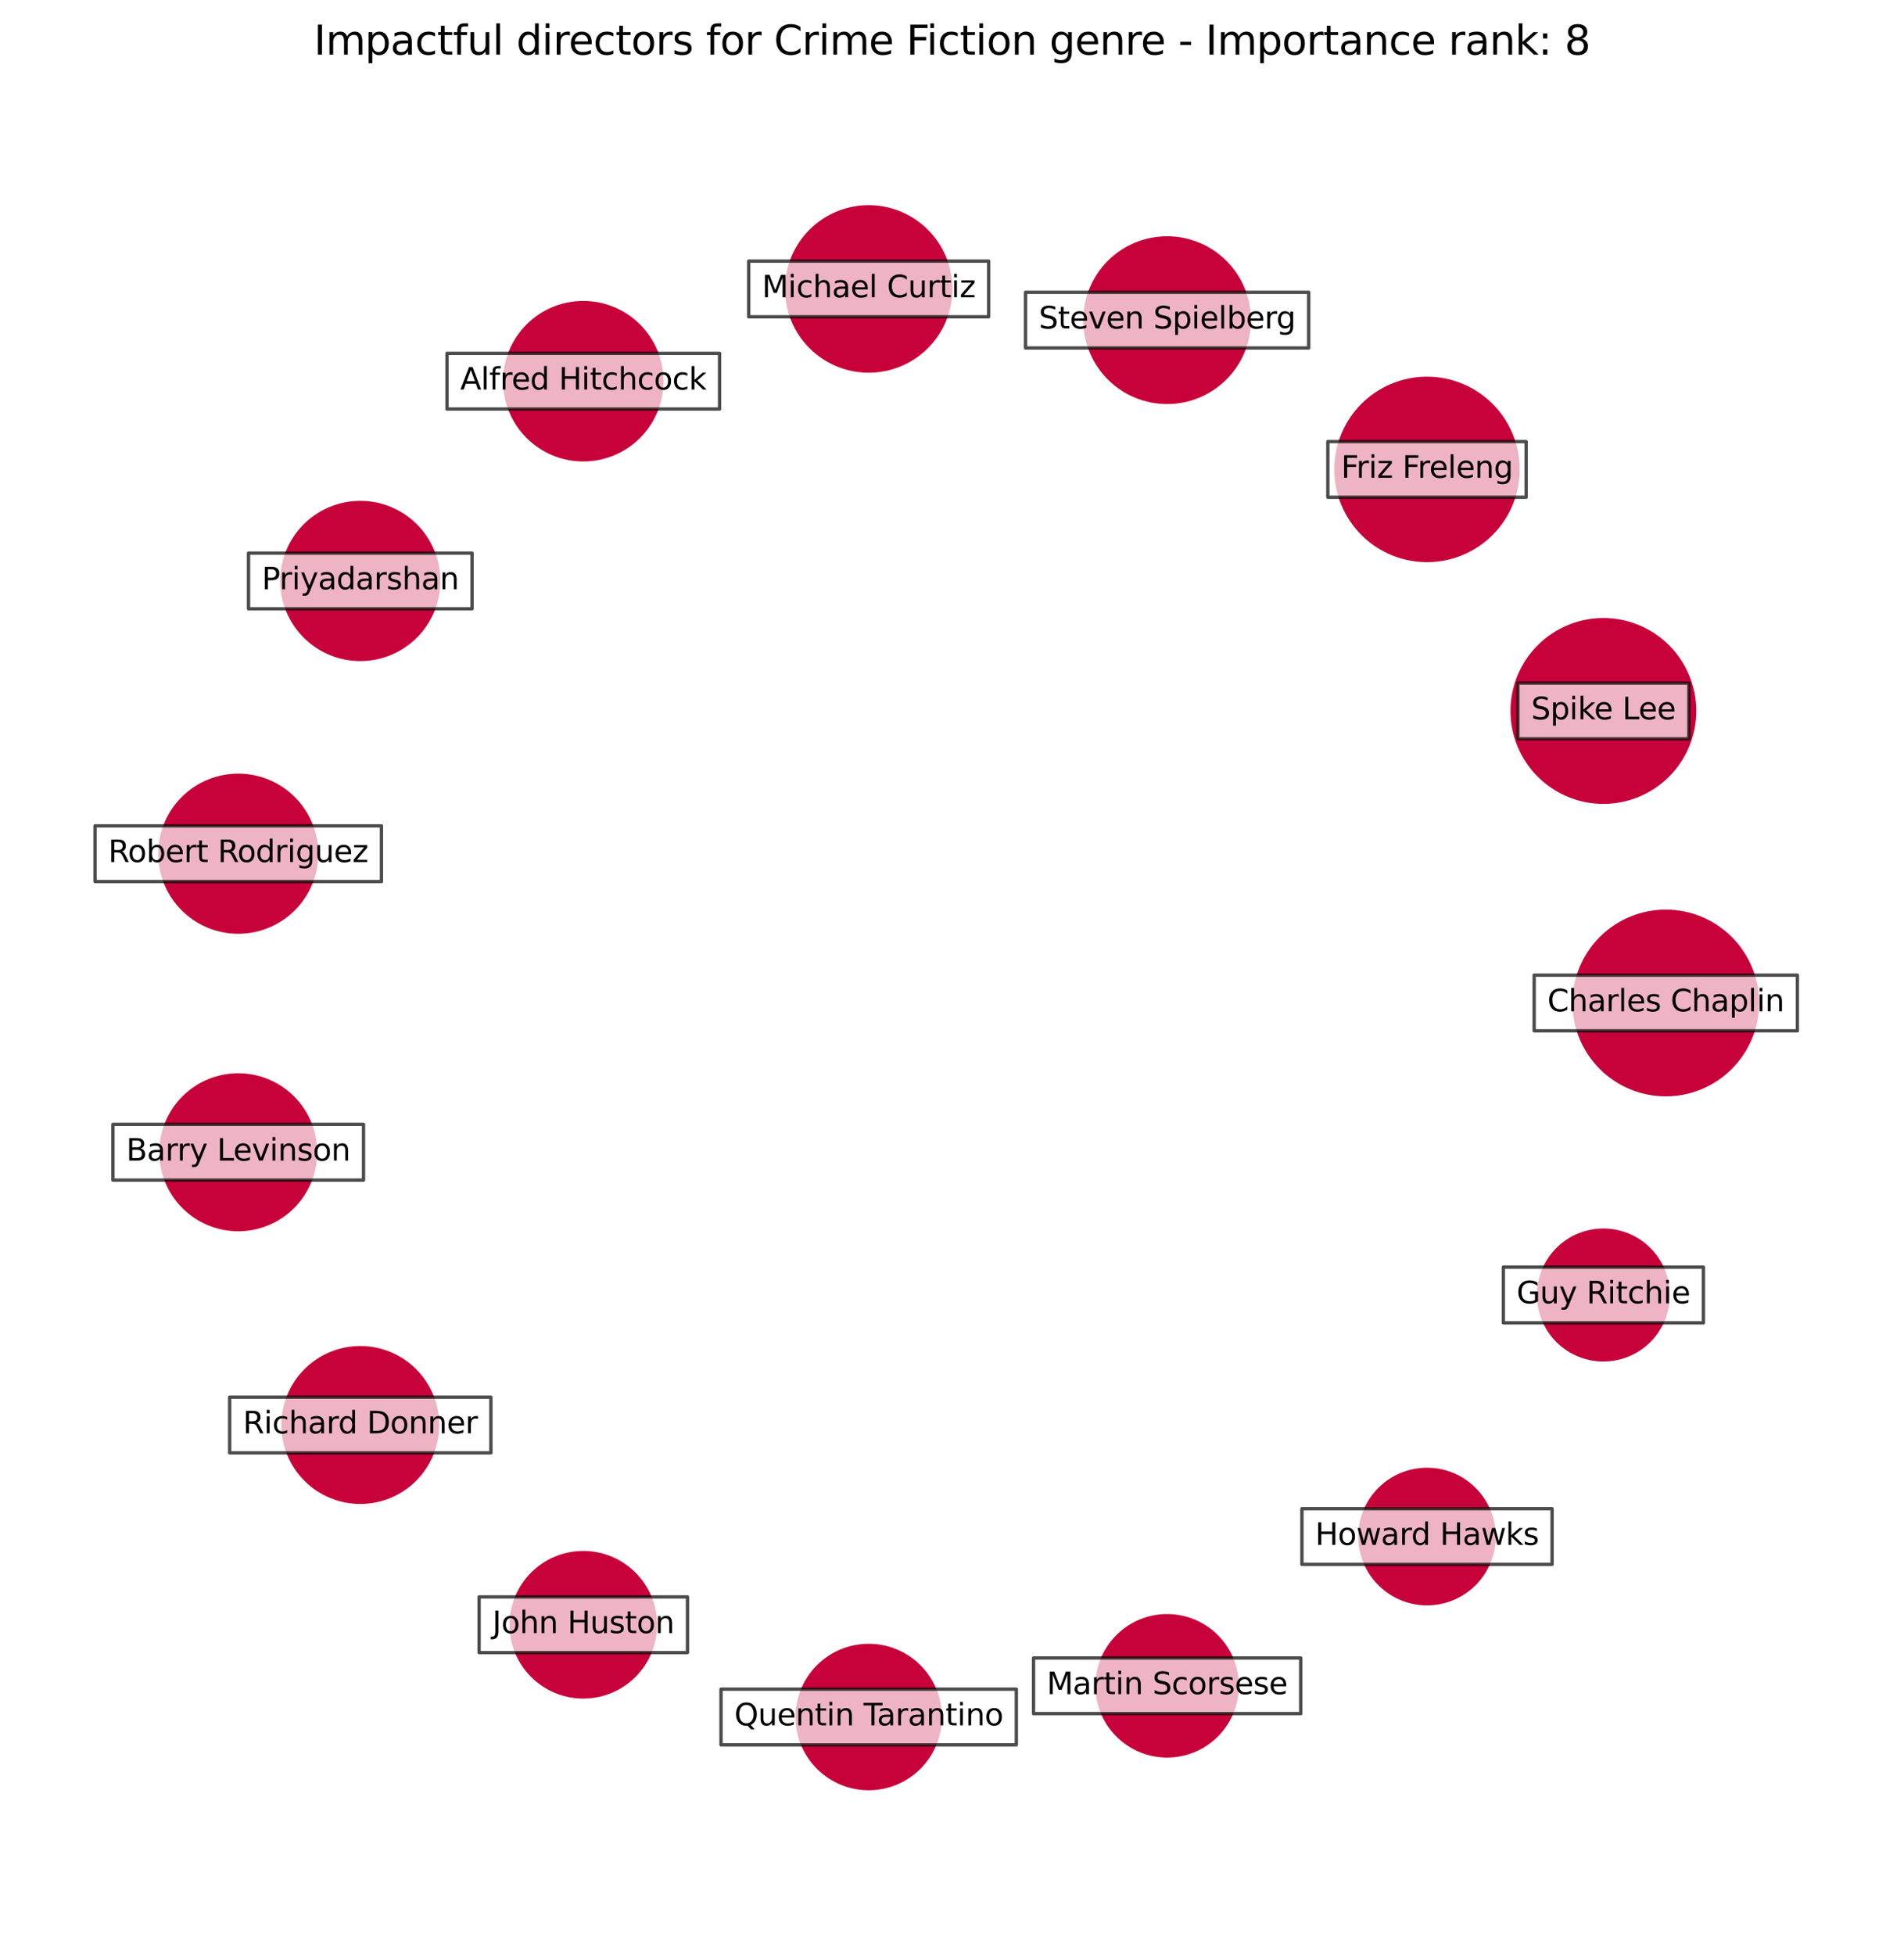 <?xml version="1.0" encoding="utf-8" standalone="no"?>
<!DOCTYPE svg PUBLIC "-//W3C//DTD SVG 1.1//EN"
  "http://www.w3.org/Graphics/SVG/1.1/DTD/svg11.dtd">
<svg xmlns:xlink="http://www.w3.org/1999/xlink" width="568.8pt" height="583.918pt" viewBox="0 0 568.8 583.918" xmlns="http://www.w3.org/2000/svg" version="1.1">
 <defs>
  <style type="text/css">*{stroke-linejoin: round; stroke-linecap: butt}</style>
 </defs>
 <g id="figure_1">
  <g id="patch_1">
   <path d="M 0 583.918 
L 568.8 583.918 
L 568.8 0 
L 0 0 
z
" style="fill: #ffffff"/>
  </g>
  <g id="axes_1">
   <g id="PathCollection_1">
    <path d="M 497.631 326.904 
C 504.894 326.904 511.86 324.019 516.996 318.883 
C 522.131 313.747 525.017 306.781 525.017 299.518 
C 525.017 292.255 522.131 285.289 516.996 280.153 
C 511.86 275.018 504.894 272.132 497.631 272.132 
C 490.368 272.132 483.401 275.018 478.266 280.153 
C 473.13 285.289 470.245 292.255 470.245 299.518 
C 470.245 306.781 473.13 313.747 478.266 318.883 
C 483.401 324.019 490.368 326.904 497.631 326.904 
z
" clip-path="url(#p4909c81d8e)" style="fill: #c70039; fill-opacity: 0.99; stroke: #c70039; stroke-opacity: 0.99"/>
    <path d="M 478.992 239.566 
C 486.22 239.566 493.153 236.694 498.264 231.584 
C 503.375 226.473 506.247 219.54 506.247 212.312 
C 506.247 205.084 503.375 198.151 498.264 193.04 
C 493.153 187.929 486.22 185.057 478.992 185.057 
C 471.764 185.057 464.831 187.929 459.72 193.04 
C 454.609 198.151 451.738 205.084 451.738 212.312 
C 451.738 219.54 454.609 226.473 459.72 231.584 
C 464.831 236.694 471.764 239.566 478.992 239.566 
z
" clip-path="url(#p4909c81d8e)" style="fill: #c70039; fill-opacity: 0.99; stroke: #c70039; stroke-opacity: 0.99"/>
    <path d="M 426.3 167.386 
C 433.514 167.386 440.434 164.52 445.535 159.419 
C 450.636 154.318 453.502 147.398 453.502 140.184 
C 453.502 132.97 450.636 126.05 445.535 120.949 
C 440.434 115.848 433.514 112.982 426.3 112.982 
C 419.086 112.982 412.166 115.848 407.065 120.949 
C 401.964 126.05 399.098 132.97 399.098 140.184 
C 399.098 147.398 401.964 154.318 407.065 159.419 
C 412.166 164.52 419.086 167.386 426.3 167.386 
z
" clip-path="url(#p4909c81d8e)" style="fill: #c70039; fill-opacity: 0.99; stroke: #c70039; stroke-opacity: 0.99"/>
    <path d="M 348.664 120.165 
C 355.177 120.165 361.424 117.577 366.029 112.972 
C 370.635 108.366 373.222 102.119 373.222 95.607 
C 373.222 89.094 370.635 82.847 366.029 78.241 
C 361.424 73.636 355.177 71.049 348.664 71.049 
C 342.151 71.049 335.904 73.636 331.299 78.241 
C 326.694 82.847 324.106 89.094 324.106 95.607 
C 324.106 102.119 326.694 108.366 331.299 112.972 
C 335.904 117.577 342.151 120.165 348.664 120.165 
z
" clip-path="url(#p4909c81d8e)" style="fill: #c70039; fill-opacity: 0.99; stroke: #c70039; stroke-opacity: 0.99"/>
    <path d="M 259.51 110.806 
C 266.012 110.806 272.249 108.222 276.847 103.624 
C 281.444 99.027 284.028 92.79 284.028 86.287 
C 284.028 79.785 281.444 73.548 276.847 68.95 
C 272.249 64.352 266.012 61.769 259.51 61.769 
C 253.007 61.769 246.77 64.352 242.172 68.95 
C 237.575 73.548 234.991 79.785 234.991 86.287 
C 234.991 92.79 237.575 99.027 242.172 103.624 
C 246.77 108.222 253.007 110.806 259.51 110.806 
z
" clip-path="url(#p4909c81d8e)" style="fill: #c70039; fill-opacity: 0.99; stroke: #c70039; stroke-opacity: 0.99"/>
    <path d="M 174.251 137.311 
C 180.477 137.311 186.448 134.838 190.85 130.436 
C 195.252 126.034 197.725 120.063 197.725 113.838 
C 197.725 107.612 195.252 101.641 190.85 97.239 
C 186.448 92.837 180.477 90.364 174.251 90.364 
C 168.026 90.364 162.055 92.837 157.653 97.239 
C 153.251 101.641 150.777 107.612 150.777 113.838 
C 150.777 120.063 153.251 126.034 157.653 130.436 
C 162.055 134.838 168.026 137.311 174.251 137.311 
z
" clip-path="url(#p4909c81d8e)" style="fill: #c70039; fill-opacity: 0.99; stroke: #c70039; stroke-opacity: 0.99"/>
    <path d="M 107.631 196.922 
C 113.845 196.922 119.804 194.453 124.197 190.06 
C 128.591 185.666 131.059 179.707 131.059 173.494 
C 131.059 167.281 128.591 161.321 124.197 156.928 
C 119.804 152.535 113.845 150.066 107.631 150.066 
C 101.418 150.066 95.459 152.535 91.066 156.928 
C 86.672 161.321 84.204 167.281 84.204 173.494 
C 84.204 179.707 86.672 185.666 91.066 190.06 
C 95.459 194.453 101.418 196.922 107.631 196.922 
z
" clip-path="url(#p4909c81d8e)" style="fill: #c70039; fill-opacity: 0.99; stroke: #c70039; stroke-opacity: 0.99"/>
    <path d="M 71.169 278.355 
C 77.379 278.355 83.335 275.888 87.726 271.497 
C 92.116 267.106 94.583 261.15 94.583 254.941 
C 94.583 248.731 92.116 242.775 87.726 238.384 
C 83.335 233.994 77.379 231.527 71.169 231.527 
C 64.96 231.527 59.004 233.994 54.613 238.384 
C 50.222 242.775 47.755 248.731 47.755 254.941 
C 47.755 261.15 50.222 267.106 54.613 271.497 
C 59.004 275.888 64.96 278.355 71.169 278.355 
z
" clip-path="url(#p4909c81d8e)" style="fill: #c70039; fill-opacity: 0.99; stroke: #c70039; stroke-opacity: 0.99"/>
    <path d="M 71.169 367.19 
C 77.294 367.19 83.168 364.756 87.499 360.425 
C 91.83 356.095 94.263 350.22 94.263 344.096 
C 94.263 337.971 91.83 332.096 87.499 327.766 
C 83.168 323.435 77.294 321.001 71.169 321.001 
C 65.045 321.001 59.17 323.435 54.839 327.766 
C 50.509 332.096 48.075 337.971 48.075 344.096 
C 48.075 350.22 50.509 356.095 54.839 360.425 
C 59.17 364.756 65.045 367.19 71.169 367.19 
z
" clip-path="url(#p4909c81d8e)" style="fill: #c70039; fill-opacity: 0.99; stroke: #c70039; stroke-opacity: 0.99"/>
    <path d="M 107.631 448.629 
C 113.754 448.629 119.627 446.197 123.956 441.867 
C 128.286 437.538 130.718 431.665 130.718 425.542 
C 130.718 419.42 128.286 413.547 123.956 409.218 
C 119.627 404.888 113.754 402.456 107.631 402.456 
C 101.509 402.456 95.636 404.888 91.307 409.218 
C 86.977 413.547 84.545 419.42 84.545 425.542 
C 84.545 431.665 86.977 437.538 91.307 441.867 
C 95.636 446.197 101.509 448.629 107.631 448.629 
z
" clip-path="url(#p4909c81d8e)" style="fill: #c70039; fill-opacity: 0.99; stroke: #c70039; stroke-opacity: 0.99"/>
    <path d="M 174.251 506.746 
C 179.966 506.746 185.447 504.476 189.488 500.435 
C 193.529 496.394 195.799 490.913 195.799 485.199 
C 195.799 479.484 193.529 474.003 189.488 469.962 
C 185.447 465.921 179.966 463.651 174.251 463.651 
C 168.537 463.651 163.056 465.921 159.015 469.962 
C 154.974 474.003 152.704 479.484 152.704 485.199 
C 152.704 490.913 154.974 496.394 159.015 500.435 
C 163.056 504.476 168.537 506.746 174.251 506.746 
z
" clip-path="url(#p4909c81d8e)" style="fill: #c70039; fill-opacity: 0.99; stroke: #c70039; stroke-opacity: 0.99"/>
    <path d="M 259.51 534.123 
C 265.178 534.123 270.615 531.871 274.623 527.863 
C 278.632 523.855 280.884 518.417 280.884 512.749 
C 280.884 507.08 278.632 501.643 274.623 497.635 
C 270.615 493.627 265.178 491.375 259.51 491.375 
C 253.841 491.375 248.404 493.627 244.396 497.635 
C 240.387 501.643 238.135 507.08 238.135 512.749 
C 238.135 518.417 240.387 523.855 244.396 527.863 
C 248.404 531.871 253.841 534.123 259.51 534.123 
z
" clip-path="url(#p4909c81d8e)" style="fill: #c70039; fill-opacity: 0.99; stroke: #c70039; stroke-opacity: 0.99"/>
    <path d="M 348.664 524.362 
C 354.216 524.362 359.541 522.157 363.466 518.231 
C 367.391 514.306 369.597 508.981 369.597 503.43 
C 369.597 497.878 367.391 492.553 363.466 488.628 
C 359.541 484.703 354.216 482.497 348.664 482.497 
C 343.113 482.497 337.788 484.703 333.863 488.628 
C 329.937 492.553 327.732 497.878 327.732 503.43 
C 327.732 508.981 329.937 514.306 333.863 518.231 
C 337.788 522.157 343.113 524.362 348.664 524.362 
z
" clip-path="url(#p4909c81d8e)" style="fill: #c70039; fill-opacity: 0.99; stroke: #c70039; stroke-opacity: 0.99"/>
    <path d="M 426.3 478.904 
C 431.618 478.904 436.718 476.791 440.478 473.031 
C 444.239 469.271 446.351 464.17 446.351 458.852 
C 446.351 453.535 444.239 448.434 440.478 444.674 
C 436.718 440.913 431.618 438.801 426.3 438.801 
C 420.982 438.801 415.881 440.913 412.121 444.674 
C 408.361 448.434 406.248 453.535 406.248 458.852 
C 406.248 464.17 408.361 469.271 412.121 473.031 
C 415.881 476.791 420.982 478.904 426.3 478.904 
z
" clip-path="url(#p4909c81d8e)" style="fill: #c70039; fill-opacity: 0.99; stroke: #c70039; stroke-opacity: 0.99"/>
    <path d="M 478.992 406.09 
C 484.128 406.09 489.054 404.049 492.685 400.418 
C 496.317 396.786 498.357 391.86 498.357 386.725 
C 498.357 381.589 496.317 376.663 492.685 373.032 
C 489.054 369.4 484.128 367.36 478.992 367.36 
C 473.857 367.36 468.931 369.4 465.299 373.032 
C 461.668 376.663 459.627 381.589 459.627 386.725 
C 459.627 391.86 461.668 396.786 465.299 400.418 
C 468.931 404.049 473.857 406.09 478.992 406.09 
z
" clip-path="url(#p4909c81d8e)" style="fill: #c70039; fill-opacity: 0.99; stroke: #c70039; stroke-opacity: 0.99"/>
   </g>
   <g id="text_1">
    <g id="patch_2">
     <path d="M 458.315 307.833 
L 536.947 307.833 
L 536.947 291.203 
L 458.315 291.203 
z
" clip-path="url(#p4909c81d8e)" style="fill: #ffffff; opacity: 0.7; stroke: #000000; stroke-linejoin: miter"/>
    </g>
    <g clip-path="url(#p4909c81d8e)">
     <!-- Charles Chaplin -->
     <g transform="translate(462.275 302.002)scale(0.09 -0.09)">
      <defs>
       <path id="DejaVuSans-43" d="M 4122 4306 
L 4122 3641 
Q 3803 3938 3442 4084 
Q 3081 4231 2675 4231 
Q 1875 4231 1450 3742 
Q 1025 3253 1025 2328 
Q 1025 1406 1450 917 
Q 1875 428 2675 428 
Q 3081 428 3442 575 
Q 3803 722 4122 1019 
L 4122 359 
Q 3791 134 3420 21 
Q 3050 -91 2638 -91 
Q 1578 -91 968 557 
Q 359 1206 359 2328 
Q 359 3453 968 4101 
Q 1578 4750 2638 4750 
Q 3056 4750 3426 4639 
Q 3797 4528 4122 4306 
z
" transform="scale(0.016)"/>
       <path id="DejaVuSans-68" d="M 3513 2113 
L 3513 0 
L 2938 0 
L 2938 2094 
Q 2938 2591 2744 2837 
Q 2550 3084 2163 3084 
Q 1697 3084 1428 2787 
Q 1159 2491 1159 1978 
L 1159 0 
L 581 0 
L 581 4863 
L 1159 4863 
L 1159 2956 
Q 1366 3272 1645 3428 
Q 1925 3584 2291 3584 
Q 2894 3584 3203 3211 
Q 3513 2838 3513 2113 
z
" transform="scale(0.016)"/>
       <path id="DejaVuSans-61" d="M 2194 1759 
Q 1497 1759 1228 1600 
Q 959 1441 959 1056 
Q 959 750 1161 570 
Q 1363 391 1709 391 
Q 2188 391 2477 730 
Q 2766 1069 2766 1631 
L 2766 1759 
L 2194 1759 
z
M 3341 1997 
L 3341 0 
L 2766 0 
L 2766 531 
Q 2569 213 2275 61 
Q 1981 -91 1556 -91 
Q 1019 -91 701 211 
Q 384 513 384 1019 
Q 384 1609 779 1909 
Q 1175 2209 1959 2209 
L 2766 2209 
L 2766 2266 
Q 2766 2663 2505 2880 
Q 2244 3097 1772 3097 
Q 1472 3097 1187 3025 
Q 903 2953 641 2809 
L 641 3341 
Q 956 3463 1253 3523 
Q 1550 3584 1831 3584 
Q 2591 3584 2966 3190 
Q 3341 2797 3341 1997 
z
" transform="scale(0.016)"/>
       <path id="DejaVuSans-72" d="M 2631 2963 
Q 2534 3019 2420 3045 
Q 2306 3072 2169 3072 
Q 1681 3072 1420 2755 
Q 1159 2438 1159 1844 
L 1159 0 
L 581 0 
L 581 3500 
L 1159 3500 
L 1159 2956 
Q 1341 3275 1631 3429 
Q 1922 3584 2338 3584 
Q 2397 3584 2469 3576 
Q 2541 3569 2628 3553 
L 2631 2963 
z
" transform="scale(0.016)"/>
       <path id="DejaVuSans-6c" d="M 603 4863 
L 1178 4863 
L 1178 0 
L 603 0 
L 603 4863 
z
" transform="scale(0.016)"/>
       <path id="DejaVuSans-65" d="M 3597 1894 
L 3597 1613 
L 953 1613 
Q 991 1019 1311 708 
Q 1631 397 2203 397 
Q 2534 397 2845 478 
Q 3156 559 3463 722 
L 3463 178 
Q 3153 47 2828 -22 
Q 2503 -91 2169 -91 
Q 1331 -91 842 396 
Q 353 884 353 1716 
Q 353 2575 817 3079 
Q 1281 3584 2069 3584 
Q 2775 3584 3186 3129 
Q 3597 2675 3597 1894 
z
M 3022 2063 
Q 3016 2534 2758 2815 
Q 2500 3097 2075 3097 
Q 1594 3097 1305 2825 
Q 1016 2553 972 2059 
L 3022 2063 
z
" transform="scale(0.016)"/>
       <path id="DejaVuSans-73" d="M 2834 3397 
L 2834 2853 
Q 2591 2978 2328 3040 
Q 2066 3103 1784 3103 
Q 1356 3103 1142 2972 
Q 928 2841 928 2578 
Q 928 2378 1081 2264 
Q 1234 2150 1697 2047 
L 1894 2003 
Q 2506 1872 2764 1633 
Q 3022 1394 3022 966 
Q 3022 478 2636 193 
Q 2250 -91 1575 -91 
Q 1294 -91 989 -36 
Q 684 19 347 128 
L 347 722 
Q 666 556 975 473 
Q 1284 391 1588 391 
Q 1994 391 2212 530 
Q 2431 669 2431 922 
Q 2431 1156 2273 1281 
Q 2116 1406 1581 1522 
L 1381 1569 
Q 847 1681 609 1914 
Q 372 2147 372 2553 
Q 372 3047 722 3315 
Q 1072 3584 1716 3584 
Q 2034 3584 2315 3537 
Q 2597 3491 2834 3397 
z
" transform="scale(0.016)"/>
       <path id="DejaVuSans-20" transform="scale(0.016)"/>
       <path id="DejaVuSans-70" d="M 1159 525 
L 1159 -1331 
L 581 -1331 
L 581 3500 
L 1159 3500 
L 1159 2969 
Q 1341 3281 1617 3432 
Q 1894 3584 2278 3584 
Q 2916 3584 3314 3078 
Q 3713 2572 3713 1747 
Q 3713 922 3314 415 
Q 2916 -91 2278 -91 
Q 1894 -91 1617 61 
Q 1341 213 1159 525 
z
M 3116 1747 
Q 3116 2381 2855 2742 
Q 2594 3103 2138 3103 
Q 1681 3103 1420 2742 
Q 1159 2381 1159 1747 
Q 1159 1113 1420 752 
Q 1681 391 2138 391 
Q 2594 391 2855 752 
Q 3116 1113 3116 1747 
z
" transform="scale(0.016)"/>
       <path id="DejaVuSans-69" d="M 603 3500 
L 1178 3500 
L 1178 0 
L 603 0 
L 603 3500 
z
M 603 4863 
L 1178 4863 
L 1178 4134 
L 603 4134 
L 603 4863 
z
" transform="scale(0.016)"/>
       <path id="DejaVuSans-6e" d="M 3513 2113 
L 3513 0 
L 2938 0 
L 2938 2094 
Q 2938 2591 2744 2837 
Q 2550 3084 2163 3084 
Q 1697 3084 1428 2787 
Q 1159 2491 1159 1978 
L 1159 0 
L 581 0 
L 581 3500 
L 1159 3500 
L 1159 2956 
Q 1366 3272 1645 3428 
Q 1925 3584 2291 3584 
Q 2894 3584 3203 3211 
Q 3513 2838 3513 2113 
z
" transform="scale(0.016)"/>
      </defs>
      <use xlink:href="#DejaVuSans-43"/>
      <use xlink:href="#DejaVuSans-68" x="69.824"/>
      <use xlink:href="#DejaVuSans-61" x="133.203"/>
      <use xlink:href="#DejaVuSans-72" x="194.482"/>
      <use xlink:href="#DejaVuSans-6c" x="235.596"/>
      <use xlink:href="#DejaVuSans-65" x="263.379"/>
      <use xlink:href="#DejaVuSans-73" x="324.902"/>
      <use xlink:href="#DejaVuSans-20" x="377.002"/>
      <use xlink:href="#DejaVuSans-43" x="408.789"/>
      <use xlink:href="#DejaVuSans-68" x="478.613"/>
      <use xlink:href="#DejaVuSans-61" x="541.992"/>
      <use xlink:href="#DejaVuSans-70" x="603.271"/>
      <use xlink:href="#DejaVuSans-6c" x="666.748"/>
      <use xlink:href="#DejaVuSans-69" x="694.531"/>
      <use xlink:href="#DejaVuSans-6e" x="722.314"/>
     </g>
    </g>
   </g>
   <g id="text_2">
    <g id="patch_3">
     <path d="M 453.46 220.627 
L 504.524 220.627 
L 504.524 203.996 
L 453.46 203.996 
z
" clip-path="url(#p4909c81d8e)" style="fill: #ffffff; opacity: 0.7; stroke: #000000; stroke-linejoin: miter"/>
    </g>
    <g clip-path="url(#p4909c81d8e)">
     <!-- Spike Lee -->
     <g transform="translate(457.42 214.795)scale(0.09 -0.09)">
      <defs>
       <path id="DejaVuSans-53" d="M 3425 4513 
L 3425 3897 
Q 3066 4069 2747 4153 
Q 2428 4238 2131 4238 
Q 1616 4238 1336 4038 
Q 1056 3838 1056 3469 
Q 1056 3159 1242 3001 
Q 1428 2844 1947 2747 
L 2328 2669 
Q 3034 2534 3370 2195 
Q 3706 1856 3706 1288 
Q 3706 609 3251 259 
Q 2797 -91 1919 -91 
Q 1588 -91 1214 -16 
Q 841 59 441 206 
L 441 856 
Q 825 641 1194 531 
Q 1563 422 1919 422 
Q 2459 422 2753 634 
Q 3047 847 3047 1241 
Q 3047 1584 2836 1778 
Q 2625 1972 2144 2069 
L 1759 2144 
Q 1053 2284 737 2584 
Q 422 2884 422 3419 
Q 422 4038 858 4394 
Q 1294 4750 2059 4750 
Q 2388 4750 2728 4690 
Q 3069 4631 3425 4513 
z
" transform="scale(0.016)"/>
       <path id="DejaVuSans-6b" d="M 581 4863 
L 1159 4863 
L 1159 1991 
L 2875 3500 
L 3609 3500 
L 1753 1863 
L 3688 0 
L 2938 0 
L 1159 1709 
L 1159 0 
L 581 0 
L 581 4863 
z
" transform="scale(0.016)"/>
       <path id="DejaVuSans-4c" d="M 628 4666 
L 1259 4666 
L 1259 531 
L 3531 531 
L 3531 0 
L 628 0 
L 628 4666 
z
" transform="scale(0.016)"/>
      </defs>
      <use xlink:href="#DejaVuSans-53"/>
      <use xlink:href="#DejaVuSans-70" x="63.477"/>
      <use xlink:href="#DejaVuSans-69" x="126.953"/>
      <use xlink:href="#DejaVuSans-6b" x="154.736"/>
      <use xlink:href="#DejaVuSans-65" x="209.021"/>
      <use xlink:href="#DejaVuSans-20" x="270.545"/>
      <use xlink:href="#DejaVuSans-4c" x="302.332"/>
      <use xlink:href="#DejaVuSans-65" x="356.295"/>
      <use xlink:href="#DejaVuSans-65" x="417.818"/>
     </g>
    </g>
   </g>
   <g id="text_3">
    <g id="patch_4">
     <path d="M 396.679 148.499 
L 455.921 148.499 
L 455.921 131.869 
L 396.679 131.869 
z
" clip-path="url(#p4909c81d8e)" style="fill: #ffffff; opacity: 0.7; stroke: #000000; stroke-linejoin: miter"/>
    </g>
    <g clip-path="url(#p4909c81d8e)">
     <!-- Friz Freleng -->
     <g transform="translate(400.639 142.667)scale(0.09 -0.09)">
      <defs>
       <path id="DejaVuSans-46" d="M 628 4666 
L 3309 4666 
L 3309 4134 
L 1259 4134 
L 1259 2759 
L 3109 2759 
L 3109 2228 
L 1259 2228 
L 1259 0 
L 628 0 
L 628 4666 
z
" transform="scale(0.016)"/>
       <path id="DejaVuSans-7a" d="M 353 3500 
L 3084 3500 
L 3084 2975 
L 922 459 
L 3084 459 
L 3084 0 
L 275 0 
L 275 525 
L 2438 3041 
L 353 3041 
L 353 3500 
z
" transform="scale(0.016)"/>
       <path id="DejaVuSans-67" d="M 2906 1791 
Q 2906 2416 2648 2759 
Q 2391 3103 1925 3103 
Q 1463 3103 1205 2759 
Q 947 2416 947 1791 
Q 947 1169 1205 825 
Q 1463 481 1925 481 
Q 2391 481 2648 825 
Q 2906 1169 2906 1791 
z
M 3481 434 
Q 3481 -459 3084 -895 
Q 2688 -1331 1869 -1331 
Q 1566 -1331 1297 -1286 
Q 1028 -1241 775 -1147 
L 775 -588 
Q 1028 -725 1275 -790 
Q 1522 -856 1778 -856 
Q 2344 -856 2625 -561 
Q 2906 -266 2906 331 
L 2906 616 
Q 2728 306 2450 153 
Q 2172 0 1784 0 
Q 1141 0 747 490 
Q 353 981 353 1791 
Q 353 2603 747 3093 
Q 1141 3584 1784 3584 
Q 2172 3584 2450 3431 
Q 2728 3278 2906 2969 
L 2906 3500 
L 3481 3500 
L 3481 434 
z
" transform="scale(0.016)"/>
      </defs>
      <use xlink:href="#DejaVuSans-46"/>
      <use xlink:href="#DejaVuSans-72" x="50.27"/>
      <use xlink:href="#DejaVuSans-69" x="91.383"/>
      <use xlink:href="#DejaVuSans-7a" x="119.166"/>
      <use xlink:href="#DejaVuSans-20" x="171.656"/>
      <use xlink:href="#DejaVuSans-46" x="203.443"/>
      <use xlink:href="#DejaVuSans-72" x="253.713"/>
      <use xlink:href="#DejaVuSans-65" x="292.576"/>
      <use xlink:href="#DejaVuSans-6c" x="354.1"/>
      <use xlink:href="#DejaVuSans-65" x="381.883"/>
      <use xlink:href="#DejaVuSans-6e" x="443.406"/>
      <use xlink:href="#DejaVuSans-67" x="506.785"/>
     </g>
    </g>
   </g>
   <g id="text_4">
    <g id="patch_5">
     <path d="M 306.364 103.922 
L 390.965 103.922 
L 390.965 87.291 
L 306.364 87.291 
z
" clip-path="url(#p4909c81d8e)" style="fill: #ffffff; opacity: 0.7; stroke: #000000; stroke-linejoin: miter"/>
    </g>
    <g clip-path="url(#p4909c81d8e)">
     <!-- Steven Spielberg -->
     <g transform="translate(310.324 98.09)scale(0.09 -0.09)">
      <defs>
       <path id="DejaVuSans-74" d="M 1172 4494 
L 1172 3500 
L 2356 3500 
L 2356 3053 
L 1172 3053 
L 1172 1153 
Q 1172 725 1289 603 
Q 1406 481 1766 481 
L 2356 481 
L 2356 0 
L 1766 0 
Q 1100 0 847 248 
Q 594 497 594 1153 
L 594 3053 
L 172 3053 
L 172 3500 
L 594 3500 
L 594 4494 
L 1172 4494 
z
" transform="scale(0.016)"/>
       <path id="DejaVuSans-76" d="M 191 3500 
L 800 3500 
L 1894 563 
L 2988 3500 
L 3597 3500 
L 2284 0 
L 1503 0 
L 191 3500 
z
" transform="scale(0.016)"/>
       <path id="DejaVuSans-62" d="M 3116 1747 
Q 3116 2381 2855 2742 
Q 2594 3103 2138 3103 
Q 1681 3103 1420 2742 
Q 1159 2381 1159 1747 
Q 1159 1113 1420 752 
Q 1681 391 2138 391 
Q 2594 391 2855 752 
Q 3116 1113 3116 1747 
z
M 1159 2969 
Q 1341 3281 1617 3432 
Q 1894 3584 2278 3584 
Q 2916 3584 3314 3078 
Q 3713 2572 3713 1747 
Q 3713 922 3314 415 
Q 2916 -91 2278 -91 
Q 1894 -91 1617 61 
Q 1341 213 1159 525 
L 1159 0 
L 581 0 
L 581 4863 
L 1159 4863 
L 1159 2969 
z
" transform="scale(0.016)"/>
      </defs>
      <use xlink:href="#DejaVuSans-53"/>
      <use xlink:href="#DejaVuSans-74" x="63.477"/>
      <use xlink:href="#DejaVuSans-65" x="102.686"/>
      <use xlink:href="#DejaVuSans-76" x="164.209"/>
      <use xlink:href="#DejaVuSans-65" x="223.389"/>
      <use xlink:href="#DejaVuSans-6e" x="284.912"/>
      <use xlink:href="#DejaVuSans-20" x="348.291"/>
      <use xlink:href="#DejaVuSans-53" x="380.078"/>
      <use xlink:href="#DejaVuSans-70" x="443.555"/>
      <use xlink:href="#DejaVuSans-69" x="507.031"/>
      <use xlink:href="#DejaVuSans-65" x="534.814"/>
      <use xlink:href="#DejaVuSans-6c" x="596.338"/>
      <use xlink:href="#DejaVuSans-62" x="624.121"/>
      <use xlink:href="#DejaVuSans-65" x="687.598"/>
      <use xlink:href="#DejaVuSans-72" x="749.121"/>
      <use xlink:href="#DejaVuSans-67" x="788.484"/>
     </g>
    </g>
   </g>
   <g id="text_5">
    <g id="patch_6">
     <path d="M 223.664 94.603 
L 295.356 94.603 
L 295.356 77.972 
L 223.664 77.972 
z
" clip-path="url(#p4909c81d8e)" style="fill: #ffffff; opacity: 0.7; stroke: #000000; stroke-linejoin: miter"/>
    </g>
    <g clip-path="url(#p4909c81d8e)">
     <!-- Michael Curtiz -->
     <g transform="translate(227.624 88.771)scale(0.09 -0.09)">
      <defs>
       <path id="DejaVuSans-4d" d="M 628 4666 
L 1569 4666 
L 2759 1491 
L 3956 4666 
L 4897 4666 
L 4897 0 
L 4281 0 
L 4281 4097 
L 3078 897 
L 2444 897 
L 1241 4097 
L 1241 0 
L 628 0 
L 628 4666 
z
" transform="scale(0.016)"/>
       <path id="DejaVuSans-63" d="M 3122 3366 
L 3122 2828 
Q 2878 2963 2633 3030 
Q 2388 3097 2138 3097 
Q 1578 3097 1268 2742 
Q 959 2388 959 1747 
Q 959 1106 1268 751 
Q 1578 397 2138 397 
Q 2388 397 2633 464 
Q 2878 531 3122 666 
L 3122 134 
Q 2881 22 2623 -34 
Q 2366 -91 2075 -91 
Q 1284 -91 818 406 
Q 353 903 353 1747 
Q 353 2603 823 3093 
Q 1294 3584 2113 3584 
Q 2378 3584 2631 3529 
Q 2884 3475 3122 3366 
z
" transform="scale(0.016)"/>
       <path id="DejaVuSans-75" d="M 544 1381 
L 544 3500 
L 1119 3500 
L 1119 1403 
Q 1119 906 1312 657 
Q 1506 409 1894 409 
Q 2359 409 2629 706 
Q 2900 1003 2900 1516 
L 2900 3500 
L 3475 3500 
L 3475 0 
L 2900 0 
L 2900 538 
Q 2691 219 2414 64 
Q 2138 -91 1772 -91 
Q 1169 -91 856 284 
Q 544 659 544 1381 
z
M 1991 3584 
L 1991 3584 
z
" transform="scale(0.016)"/>
      </defs>
      <use xlink:href="#DejaVuSans-4d"/>
      <use xlink:href="#DejaVuSans-69" x="86.279"/>
      <use xlink:href="#DejaVuSans-63" x="114.062"/>
      <use xlink:href="#DejaVuSans-68" x="169.043"/>
      <use xlink:href="#DejaVuSans-61" x="232.422"/>
      <use xlink:href="#DejaVuSans-65" x="293.701"/>
      <use xlink:href="#DejaVuSans-6c" x="355.225"/>
      <use xlink:href="#DejaVuSans-20" x="383.008"/>
      <use xlink:href="#DejaVuSans-43" x="414.795"/>
      <use xlink:href="#DejaVuSans-75" x="484.619"/>
      <use xlink:href="#DejaVuSans-72" x="547.998"/>
      <use xlink:href="#DejaVuSans-74" x="589.111"/>
      <use xlink:href="#DejaVuSans-69" x="628.32"/>
      <use xlink:href="#DejaVuSans-7a" x="656.104"/>
     </g>
    </g>
   </g>
   <g id="text_6">
    <g id="patch_7">
     <path d="M 133.542 122.153 
L 214.961 122.153 
L 214.961 105.523 
L 133.542 105.523 
z
" clip-path="url(#p4909c81d8e)" style="fill: #ffffff; opacity: 0.7; stroke: #000000; stroke-linejoin: miter"/>
    </g>
    <g clip-path="url(#p4909c81d8e)">
     <!-- Alfred Hitchcock -->
     <g transform="translate(137.502 116.321)scale(0.09 -0.09)">
      <defs>
       <path id="DejaVuSans-41" d="M 2188 4044 
L 1331 1722 
L 3047 1722 
L 2188 4044 
z
M 1831 4666 
L 2547 4666 
L 4325 0 
L 3669 0 
L 3244 1197 
L 1141 1197 
L 716 0 
L 50 0 
L 1831 4666 
z
" transform="scale(0.016)"/>
       <path id="DejaVuSans-66" d="M 2375 4863 
L 2375 4384 
L 1825 4384 
Q 1516 4384 1395 4259 
Q 1275 4134 1275 3809 
L 1275 3500 
L 2222 3500 
L 2222 3053 
L 1275 3053 
L 1275 0 
L 697 0 
L 697 3053 
L 147 3053 
L 147 3500 
L 697 3500 
L 697 3744 
Q 697 4328 969 4595 
Q 1241 4863 1831 4863 
L 2375 4863 
z
" transform="scale(0.016)"/>
       <path id="DejaVuSans-64" d="M 2906 2969 
L 2906 4863 
L 3481 4863 
L 3481 0 
L 2906 0 
L 2906 525 
Q 2725 213 2448 61 
Q 2172 -91 1784 -91 
Q 1150 -91 751 415 
Q 353 922 353 1747 
Q 353 2572 751 3078 
Q 1150 3584 1784 3584 
Q 2172 3584 2448 3432 
Q 2725 3281 2906 2969 
z
M 947 1747 
Q 947 1113 1208 752 
Q 1469 391 1925 391 
Q 2381 391 2643 752 
Q 2906 1113 2906 1747 
Q 2906 2381 2643 2742 
Q 2381 3103 1925 3103 
Q 1469 3103 1208 2742 
Q 947 2381 947 1747 
z
" transform="scale(0.016)"/>
       <path id="DejaVuSans-48" d="M 628 4666 
L 1259 4666 
L 1259 2753 
L 3553 2753 
L 3553 4666 
L 4184 4666 
L 4184 0 
L 3553 0 
L 3553 2222 
L 1259 2222 
L 1259 0 
L 628 0 
L 628 4666 
z
" transform="scale(0.016)"/>
       <path id="DejaVuSans-6f" d="M 1959 3097 
Q 1497 3097 1228 2736 
Q 959 2375 959 1747 
Q 959 1119 1226 758 
Q 1494 397 1959 397 
Q 2419 397 2687 759 
Q 2956 1122 2956 1747 
Q 2956 2369 2687 2733 
Q 2419 3097 1959 3097 
z
M 1959 3584 
Q 2709 3584 3137 3096 
Q 3566 2609 3566 1747 
Q 3566 888 3137 398 
Q 2709 -91 1959 -91 
Q 1206 -91 779 398 
Q 353 888 353 1747 
Q 353 2609 779 3096 
Q 1206 3584 1959 3584 
z
" transform="scale(0.016)"/>
      </defs>
      <use xlink:href="#DejaVuSans-41"/>
      <use xlink:href="#DejaVuSans-6c" x="68.408"/>
      <use xlink:href="#DejaVuSans-66" x="96.191"/>
      <use xlink:href="#DejaVuSans-72" x="131.396"/>
      <use xlink:href="#DejaVuSans-65" x="170.26"/>
      <use xlink:href="#DejaVuSans-64" x="231.783"/>
      <use xlink:href="#DejaVuSans-20" x="295.26"/>
      <use xlink:href="#DejaVuSans-48" x="327.047"/>
      <use xlink:href="#DejaVuSans-69" x="402.242"/>
      <use xlink:href="#DejaVuSans-74" x="430.025"/>
      <use xlink:href="#DejaVuSans-63" x="469.234"/>
      <use xlink:href="#DejaVuSans-68" x="524.215"/>
      <use xlink:href="#DejaVuSans-63" x="587.594"/>
      <use xlink:href="#DejaVuSans-6f" x="642.574"/>
      <use xlink:href="#DejaVuSans-63" x="703.756"/>
      <use xlink:href="#DejaVuSans-6b" x="758.736"/>
     </g>
    </g>
   </g>
   <g id="text_7">
    <g id="patch_8">
     <path d="M 74.246 181.809 
L 141.017 181.809 
L 141.017 165.179 
L 74.246 165.179 
z
" clip-path="url(#p4909c81d8e)" style="fill: #ffffff; opacity: 0.7; stroke: #000000; stroke-linejoin: miter"/>
    </g>
    <g clip-path="url(#p4909c81d8e)">
     <!-- Priyadarshan -->
     <g transform="translate(78.206 175.977)scale(0.09 -0.09)">
      <defs>
       <path id="DejaVuSans-50" d="M 1259 4147 
L 1259 2394 
L 2053 2394 
Q 2494 2394 2734 2622 
Q 2975 2850 2975 3272 
Q 2975 3691 2734 3919 
Q 2494 4147 2053 4147 
L 1259 4147 
z
M 628 4666 
L 2053 4666 
Q 2838 4666 3239 4311 
Q 3641 3956 3641 3272 
Q 3641 2581 3239 2228 
Q 2838 1875 2053 1875 
L 1259 1875 
L 1259 0 
L 628 0 
L 628 4666 
z
" transform="scale(0.016)"/>
       <path id="DejaVuSans-79" d="M 2059 -325 
Q 1816 -950 1584 -1140 
Q 1353 -1331 966 -1331 
L 506 -1331 
L 506 -850 
L 844 -850 
Q 1081 -850 1212 -737 
Q 1344 -625 1503 -206 
L 1606 56 
L 191 3500 
L 800 3500 
L 1894 763 
L 2988 3500 
L 3597 3500 
L 2059 -325 
z
" transform="scale(0.016)"/>
      </defs>
      <use xlink:href="#DejaVuSans-50"/>
      <use xlink:href="#DejaVuSans-72" x="58.553"/>
      <use xlink:href="#DejaVuSans-69" x="99.666"/>
      <use xlink:href="#DejaVuSans-79" x="127.449"/>
      <use xlink:href="#DejaVuSans-61" x="186.629"/>
      <use xlink:href="#DejaVuSans-64" x="247.908"/>
      <use xlink:href="#DejaVuSans-61" x="311.385"/>
      <use xlink:href="#DejaVuSans-72" x="372.664"/>
      <use xlink:href="#DejaVuSans-73" x="413.777"/>
      <use xlink:href="#DejaVuSans-68" x="465.877"/>
      <use xlink:href="#DejaVuSans-61" x="529.256"/>
      <use xlink:href="#DejaVuSans-6e" x="590.535"/>
     </g>
    </g>
   </g>
   <g id="text_8">
    <g id="patch_9">
     <path d="M 28.388 263.256 
L 113.951 263.256 
L 113.951 246.626 
L 28.388 246.626 
z
" clip-path="url(#p4909c81d8e)" style="fill: #ffffff; opacity: 0.7; stroke: #000000; stroke-linejoin: miter"/>
    </g>
    <g clip-path="url(#p4909c81d8e)">
     <!-- Robert Rodriguez -->
     <g transform="translate(32.348 257.424)scale(0.09 -0.09)">
      <defs>
       <path id="DejaVuSans-52" d="M 2841 2188 
Q 3044 2119 3236 1894 
Q 3428 1669 3622 1275 
L 4263 0 
L 3584 0 
L 2988 1197 
Q 2756 1666 2539 1819 
Q 2322 1972 1947 1972 
L 1259 1972 
L 1259 0 
L 628 0 
L 628 4666 
L 2053 4666 
Q 2853 4666 3247 4331 
Q 3641 3997 3641 3322 
Q 3641 2881 3436 2590 
Q 3231 2300 2841 2188 
z
M 1259 4147 
L 1259 2491 
L 2053 2491 
Q 2509 2491 2742 2702 
Q 2975 2913 2975 3322 
Q 2975 3731 2742 3939 
Q 2509 4147 2053 4147 
L 1259 4147 
z
" transform="scale(0.016)"/>
      </defs>
      <use xlink:href="#DejaVuSans-52"/>
      <use xlink:href="#DejaVuSans-6f" x="64.982"/>
      <use xlink:href="#DejaVuSans-62" x="126.164"/>
      <use xlink:href="#DejaVuSans-65" x="189.641"/>
      <use xlink:href="#DejaVuSans-72" x="251.164"/>
      <use xlink:href="#DejaVuSans-74" x="292.277"/>
      <use xlink:href="#DejaVuSans-20" x="331.486"/>
      <use xlink:href="#DejaVuSans-52" x="363.273"/>
      <use xlink:href="#DejaVuSans-6f" x="428.256"/>
      <use xlink:href="#DejaVuSans-64" x="489.438"/>
      <use xlink:href="#DejaVuSans-72" x="552.914"/>
      <use xlink:href="#DejaVuSans-69" x="594.027"/>
      <use xlink:href="#DejaVuSans-67" x="621.811"/>
      <use xlink:href="#DejaVuSans-75" x="685.287"/>
      <use xlink:href="#DejaVuSans-65" x="748.666"/>
      <use xlink:href="#DejaVuSans-7a" x="810.189"/>
     </g>
    </g>
   </g>
   <g id="text_9">
    <g id="patch_10">
     <path d="M 33.737 352.411 
L 108.602 352.411 
L 108.602 335.78 
L 33.737 335.78 
z
" clip-path="url(#p4909c81d8e)" style="fill: #ffffff; opacity: 0.7; stroke: #000000; stroke-linejoin: miter"/>
    </g>
    <g clip-path="url(#p4909c81d8e)">
     <!-- Barry Levinson -->
     <g transform="translate(37.697 346.579)scale(0.09 -0.09)">
      <defs>
       <path id="DejaVuSans-42" d="M 1259 2228 
L 1259 519 
L 2272 519 
Q 2781 519 3026 730 
Q 3272 941 3272 1375 
Q 3272 1813 3026 2020 
Q 2781 2228 2272 2228 
L 1259 2228 
z
M 1259 4147 
L 1259 2741 
L 2194 2741 
Q 2656 2741 2882 2914 
Q 3109 3088 3109 3444 
Q 3109 3797 2882 3972 
Q 2656 4147 2194 4147 
L 1259 4147 
z
M 628 4666 
L 2241 4666 
Q 2963 4666 3353 4366 
Q 3744 4066 3744 3513 
Q 3744 3084 3544 2831 
Q 3344 2578 2956 2516 
Q 3422 2416 3680 2098 
Q 3938 1781 3938 1306 
Q 3938 681 3513 340 
Q 3088 0 2303 0 
L 628 0 
L 628 4666 
z
" transform="scale(0.016)"/>
      </defs>
      <use xlink:href="#DejaVuSans-42"/>
      <use xlink:href="#DejaVuSans-61" x="68.604"/>
      <use xlink:href="#DejaVuSans-72" x="129.883"/>
      <use xlink:href="#DejaVuSans-72" x="169.246"/>
      <use xlink:href="#DejaVuSans-79" x="210.359"/>
      <use xlink:href="#DejaVuSans-20" x="269.539"/>
      <use xlink:href="#DejaVuSans-4c" x="301.326"/>
      <use xlink:href="#DejaVuSans-65" x="355.289"/>
      <use xlink:href="#DejaVuSans-76" x="416.812"/>
      <use xlink:href="#DejaVuSans-69" x="475.992"/>
      <use xlink:href="#DejaVuSans-6e" x="503.775"/>
      <use xlink:href="#DejaVuSans-73" x="567.154"/>
      <use xlink:href="#DejaVuSans-6f" x="619.254"/>
      <use xlink:href="#DejaVuSans-6e" x="680.436"/>
     </g>
    </g>
   </g>
   <g id="text_10">
    <g id="patch_11">
     <path d="M 68.612 433.858 
L 146.651 433.858 
L 146.651 417.227 
L 68.612 417.227 
z
" clip-path="url(#p4909c81d8e)" style="fill: #ffffff; opacity: 0.7; stroke: #000000; stroke-linejoin: miter"/>
    </g>
    <g clip-path="url(#p4909c81d8e)">
     <!-- Richard Donner -->
     <g transform="translate(72.572 428.026)scale(0.09 -0.09)">
      <defs>
       <path id="DejaVuSans-44" d="M 1259 4147 
L 1259 519 
L 2022 519 
Q 2988 519 3436 956 
Q 3884 1394 3884 2338 
Q 3884 3275 3436 3711 
Q 2988 4147 2022 4147 
L 1259 4147 
z
M 628 4666 
L 1925 4666 
Q 3281 4666 3915 4102 
Q 4550 3538 4550 2338 
Q 4550 1131 3912 565 
Q 3275 0 1925 0 
L 628 0 
L 628 4666 
z
" transform="scale(0.016)"/>
      </defs>
      <use xlink:href="#DejaVuSans-52"/>
      <use xlink:href="#DejaVuSans-69" x="69.482"/>
      <use xlink:href="#DejaVuSans-63" x="97.266"/>
      <use xlink:href="#DejaVuSans-68" x="152.246"/>
      <use xlink:href="#DejaVuSans-61" x="215.625"/>
      <use xlink:href="#DejaVuSans-72" x="276.904"/>
      <use xlink:href="#DejaVuSans-64" x="316.268"/>
      <use xlink:href="#DejaVuSans-20" x="379.744"/>
      <use xlink:href="#DejaVuSans-44" x="411.531"/>
      <use xlink:href="#DejaVuSans-6f" x="488.533"/>
      <use xlink:href="#DejaVuSans-6e" x="549.715"/>
      <use xlink:href="#DejaVuSans-6e" x="613.094"/>
      <use xlink:href="#DejaVuSans-65" x="676.473"/>
      <use xlink:href="#DejaVuSans-72" x="737.996"/>
     </g>
    </g>
   </g>
   <g id="text_11">
    <g id="patch_12">
     <path d="M 143.127 493.514 
L 205.376 493.514 
L 205.376 476.883 
L 143.127 476.883 
z
" clip-path="url(#p4909c81d8e)" style="fill: #ffffff; opacity: 0.7; stroke: #000000; stroke-linejoin: miter"/>
    </g>
    <g clip-path="url(#p4909c81d8e)">
     <!-- John Huston -->
     <g transform="translate(147.087 487.682)scale(0.09 -0.09)">
      <defs>
       <path id="DejaVuSans-4a" d="M 628 4666 
L 1259 4666 
L 1259 325 
Q 1259 -519 939 -900 
Q 619 -1281 -91 -1281 
L -331 -1281 
L -331 -750 
L -134 -750 
Q 284 -750 456 -515 
Q 628 -281 628 325 
L 628 4666 
z
" transform="scale(0.016)"/>
      </defs>
      <use xlink:href="#DejaVuSans-4a"/>
      <use xlink:href="#DejaVuSans-6f" x="29.492"/>
      <use xlink:href="#DejaVuSans-68" x="90.674"/>
      <use xlink:href="#DejaVuSans-6e" x="154.053"/>
      <use xlink:href="#DejaVuSans-20" x="217.432"/>
      <use xlink:href="#DejaVuSans-48" x="249.219"/>
      <use xlink:href="#DejaVuSans-75" x="324.414"/>
      <use xlink:href="#DejaVuSans-73" x="387.793"/>
      <use xlink:href="#DejaVuSans-74" x="439.893"/>
      <use xlink:href="#DejaVuSans-6f" x="479.102"/>
      <use xlink:href="#DejaVuSans-6e" x="540.283"/>
     </g>
    </g>
   </g>
   <g id="text_12">
    <g id="patch_13">
     <path d="M 215.396 521.064 
L 303.624 521.064 
L 303.624 504.434 
L 215.396 504.434 
z
" clip-path="url(#p4909c81d8e)" style="fill: #ffffff; opacity: 0.7; stroke: #000000; stroke-linejoin: miter"/>
    </g>
    <g clip-path="url(#p4909c81d8e)">
     <!-- Quentin Tarantino -->
     <g transform="translate(219.356 515.232)scale(0.09 -0.09)">
      <defs>
       <path id="DejaVuSans-51" d="M 2522 4238 
Q 1834 4238 1429 3725 
Q 1025 3213 1025 2328 
Q 1025 1447 1429 934 
Q 1834 422 2522 422 
Q 3209 422 3611 934 
Q 4013 1447 4013 2328 
Q 4013 3213 3611 3725 
Q 3209 4238 2522 4238 
z
M 3406 84 
L 4238 -825 
L 3475 -825 
L 2784 -78 
Q 2681 -84 2626 -87 
Q 2572 -91 2522 -91 
Q 1538 -91 948 567 
Q 359 1225 359 2328 
Q 359 3434 948 4092 
Q 1538 4750 2522 4750 
Q 3503 4750 4090 4092 
Q 4678 3434 4678 2328 
Q 4678 1516 4351 937 
Q 4025 359 3406 84 
z
" transform="scale(0.016)"/>
       <path id="DejaVuSans-54" d="M -19 4666 
L 3928 4666 
L 3928 4134 
L 2272 4134 
L 2272 0 
L 1638 0 
L 1638 4134 
L -19 4134 
L -19 4666 
z
" transform="scale(0.016)"/>
      </defs>
      <use xlink:href="#DejaVuSans-51"/>
      <use xlink:href="#DejaVuSans-75" x="78.711"/>
      <use xlink:href="#DejaVuSans-65" x="142.09"/>
      <use xlink:href="#DejaVuSans-6e" x="203.613"/>
      <use xlink:href="#DejaVuSans-74" x="266.992"/>
      <use xlink:href="#DejaVuSans-69" x="306.201"/>
      <use xlink:href="#DejaVuSans-6e" x="333.984"/>
      <use xlink:href="#DejaVuSans-20" x="397.363"/>
      <use xlink:href="#DejaVuSans-54" x="429.15"/>
      <use xlink:href="#DejaVuSans-61" x="473.734"/>
      <use xlink:href="#DejaVuSans-72" x="535.014"/>
      <use xlink:href="#DejaVuSans-61" x="576.127"/>
      <use xlink:href="#DejaVuSans-6e" x="637.406"/>
      <use xlink:href="#DejaVuSans-74" x="700.785"/>
      <use xlink:href="#DejaVuSans-69" x="739.994"/>
      <use xlink:href="#DejaVuSans-6e" x="767.777"/>
      <use xlink:href="#DejaVuSans-6f" x="831.156"/>
     </g>
    </g>
   </g>
   <g id="text_13">
    <g id="patch_14">
     <path d="M 308.757 511.745 
L 388.572 511.745 
L 388.572 495.115 
L 308.757 495.115 
z
" clip-path="url(#p4909c81d8e)" style="fill: #ffffff; opacity: 0.7; stroke: #000000; stroke-linejoin: miter"/>
    </g>
    <g clip-path="url(#p4909c81d8e)">
     <!-- Martin Scorsese -->
     <g transform="translate(312.717 505.913)scale(0.09 -0.09)">
      <use xlink:href="#DejaVuSans-4d"/>
      <use xlink:href="#DejaVuSans-61" x="86.279"/>
      <use xlink:href="#DejaVuSans-72" x="147.559"/>
      <use xlink:href="#DejaVuSans-74" x="188.672"/>
      <use xlink:href="#DejaVuSans-69" x="227.881"/>
      <use xlink:href="#DejaVuSans-6e" x="255.664"/>
      <use xlink:href="#DejaVuSans-20" x="319.043"/>
      <use xlink:href="#DejaVuSans-53" x="350.83"/>
      <use xlink:href="#DejaVuSans-63" x="414.307"/>
      <use xlink:href="#DejaVuSans-6f" x="469.287"/>
      <use xlink:href="#DejaVuSans-72" x="530.469"/>
      <use xlink:href="#DejaVuSans-73" x="571.582"/>
      <use xlink:href="#DejaVuSans-65" x="623.682"/>
      <use xlink:href="#DejaVuSans-73" x="685.205"/>
      <use xlink:href="#DejaVuSans-65" x="737.305"/>
     </g>
    </g>
   </g>
   <g id="text_14">
    <g id="patch_15">
     <path d="M 388.934 467.167 
L 463.665 467.167 
L 463.665 450.537 
L 388.934 450.537 
z
" clip-path="url(#p4909c81d8e)" style="fill: #ffffff; opacity: 0.7; stroke: #000000; stroke-linejoin: miter"/>
    </g>
    <g clip-path="url(#p4909c81d8e)">
     <!-- Howard Hawks -->
     <g transform="translate(392.894 461.336)scale(0.09 -0.09)">
      <defs>
       <path id="DejaVuSans-77" d="M 269 3500 
L 844 3500 
L 1563 769 
L 2278 3500 
L 2956 3500 
L 3675 769 
L 4391 3500 
L 4966 3500 
L 4050 0 
L 3372 0 
L 2619 2869 
L 1863 0 
L 1184 0 
L 269 3500 
z
" transform="scale(0.016)"/>
      </defs>
      <use xlink:href="#DejaVuSans-48"/>
      <use xlink:href="#DejaVuSans-6f" x="75.195"/>
      <use xlink:href="#DejaVuSans-77" x="136.377"/>
      <use xlink:href="#DejaVuSans-61" x="218.164"/>
      <use xlink:href="#DejaVuSans-72" x="279.443"/>
      <use xlink:href="#DejaVuSans-64" x="318.807"/>
      <use xlink:href="#DejaVuSans-20" x="382.283"/>
      <use xlink:href="#DejaVuSans-48" x="414.07"/>
      <use xlink:href="#DejaVuSans-61" x="489.266"/>
      <use xlink:href="#DejaVuSans-77" x="550.545"/>
      <use xlink:href="#DejaVuSans-6b" x="632.332"/>
      <use xlink:href="#DejaVuSans-73" x="690.242"/>
     </g>
    </g>
   </g>
   <g id="text_15">
    <g id="patch_16">
     <path d="M 449.114 395.04 
L 508.871 395.04 
L 508.871 378.409 
L 449.114 378.409 
z
" clip-path="url(#p4909c81d8e)" style="fill: #ffffff; opacity: 0.7; stroke: #000000; stroke-linejoin: miter"/>
    </g>
    <g clip-path="url(#p4909c81d8e)">
     <!-- Guy Ritchie -->
     <g transform="translate(453.074 389.208)scale(0.09 -0.09)">
      <defs>
       <path id="DejaVuSans-47" d="M 3809 666 
L 3809 1919 
L 2778 1919 
L 2778 2438 
L 4434 2438 
L 4434 434 
Q 4069 175 3628 42 
Q 3188 -91 2688 -91 
Q 1594 -91 976 548 
Q 359 1188 359 2328 
Q 359 3472 976 4111 
Q 1594 4750 2688 4750 
Q 3144 4750 3555 4637 
Q 3966 4525 4313 4306 
L 4313 3634 
Q 3963 3931 3569 4081 
Q 3175 4231 2741 4231 
Q 1884 4231 1454 3753 
Q 1025 3275 1025 2328 
Q 1025 1384 1454 906 
Q 1884 428 2741 428 
Q 3075 428 3337 486 
Q 3600 544 3809 666 
z
" transform="scale(0.016)"/>
      </defs>
      <use xlink:href="#DejaVuSans-47"/>
      <use xlink:href="#DejaVuSans-75" x="77.49"/>
      <use xlink:href="#DejaVuSans-79" x="140.869"/>
      <use xlink:href="#DejaVuSans-20" x="200.049"/>
      <use xlink:href="#DejaVuSans-52" x="231.836"/>
      <use xlink:href="#DejaVuSans-69" x="301.318"/>
      <use xlink:href="#DejaVuSans-74" x="329.102"/>
      <use xlink:href="#DejaVuSans-63" x="368.311"/>
      <use xlink:href="#DejaVuSans-68" x="423.291"/>
      <use xlink:href="#DejaVuSans-69" x="486.67"/>
      <use xlink:href="#DejaVuSans-65" x="514.453"/>
     </g>
    </g>
   </g>
   <g id="text_16">
    <!-- Impactful directors for Crime Fiction genre - Importance rank: 8 -->
    <g transform="translate(93.772 16.318)scale(0.12 -0.12)">
     <defs>
      <path id="DejaVuSans-49" d="M 628 4666 
L 1259 4666 
L 1259 0 
L 628 0 
L 628 4666 
z
" transform="scale(0.016)"/>
      <path id="DejaVuSans-6d" d="M 3328 2828 
Q 3544 3216 3844 3400 
Q 4144 3584 4550 3584 
Q 5097 3584 5394 3201 
Q 5691 2819 5691 2113 
L 5691 0 
L 5113 0 
L 5113 2094 
Q 5113 2597 4934 2840 
Q 4756 3084 4391 3084 
Q 3944 3084 3684 2787 
Q 3425 2491 3425 1978 
L 3425 0 
L 2847 0 
L 2847 2094 
Q 2847 2600 2669 2842 
Q 2491 3084 2119 3084 
Q 1678 3084 1418 2786 
Q 1159 2488 1159 1978 
L 1159 0 
L 581 0 
L 581 3500 
L 1159 3500 
L 1159 2956 
Q 1356 3278 1631 3431 
Q 1906 3584 2284 3584 
Q 2666 3584 2933 3390 
Q 3200 3197 3328 2828 
z
" transform="scale(0.016)"/>
      <path id="DejaVuSans-2d" d="M 313 2009 
L 1997 2009 
L 1997 1497 
L 313 1497 
L 313 2009 
z
" transform="scale(0.016)"/>
      <path id="DejaVuSans-3a" d="M 750 794 
L 1409 794 
L 1409 0 
L 750 0 
L 750 794 
z
M 750 3309 
L 1409 3309 
L 1409 2516 
L 750 2516 
L 750 3309 
z
" transform="scale(0.016)"/>
      <path id="DejaVuSans-38" d="M 2034 2216 
Q 1584 2216 1326 1975 
Q 1069 1734 1069 1313 
Q 1069 891 1326 650 
Q 1584 409 2034 409 
Q 2484 409 2743 651 
Q 3003 894 3003 1313 
Q 3003 1734 2745 1975 
Q 2488 2216 2034 2216 
z
M 1403 2484 
Q 997 2584 770 2862 
Q 544 3141 544 3541 
Q 544 4100 942 4425 
Q 1341 4750 2034 4750 
Q 2731 4750 3128 4425 
Q 3525 4100 3525 3541 
Q 3525 3141 3298 2862 
Q 3072 2584 2669 2484 
Q 3125 2378 3379 2068 
Q 3634 1759 3634 1313 
Q 3634 634 3220 271 
Q 2806 -91 2034 -91 
Q 1263 -91 848 271 
Q 434 634 434 1313 
Q 434 1759 690 2068 
Q 947 2378 1403 2484 
z
M 1172 3481 
Q 1172 3119 1398 2916 
Q 1625 2713 2034 2713 
Q 2441 2713 2670 2916 
Q 2900 3119 2900 3481 
Q 2900 3844 2670 4047 
Q 2441 4250 2034 4250 
Q 1625 4250 1398 4047 
Q 1172 3844 1172 3481 
z
" transform="scale(0.016)"/>
     </defs>
     <use xlink:href="#DejaVuSans-49"/>
     <use xlink:href="#DejaVuSans-6d" x="29.492"/>
     <use xlink:href="#DejaVuSans-70" x="126.904"/>
     <use xlink:href="#DejaVuSans-61" x="190.381"/>
     <use xlink:href="#DejaVuSans-63" x="251.66"/>
     <use xlink:href="#DejaVuSans-74" x="306.641"/>
     <use xlink:href="#DejaVuSans-66" x="345.85"/>
     <use xlink:href="#DejaVuSans-75" x="381.055"/>
     <use xlink:href="#DejaVuSans-6c" x="444.434"/>
     <use xlink:href="#DejaVuSans-20" x="472.217"/>
     <use xlink:href="#DejaVuSans-64" x="504.004"/>
     <use xlink:href="#DejaVuSans-69" x="567.48"/>
     <use xlink:href="#DejaVuSans-72" x="595.264"/>
     <use xlink:href="#DejaVuSans-65" x="634.127"/>
     <use xlink:href="#DejaVuSans-63" x="695.65"/>
     <use xlink:href="#DejaVuSans-74" x="750.631"/>
     <use xlink:href="#DejaVuSans-6f" x="789.84"/>
     <use xlink:href="#DejaVuSans-72" x="851.021"/>
     <use xlink:href="#DejaVuSans-73" x="892.135"/>
     <use xlink:href="#DejaVuSans-20" x="944.234"/>
     <use xlink:href="#DejaVuSans-66" x="976.021"/>
     <use xlink:href="#DejaVuSans-6f" x="1011.227"/>
     <use xlink:href="#DejaVuSans-72" x="1072.408"/>
     <use xlink:href="#DejaVuSans-20" x="1113.521"/>
     <use xlink:href="#DejaVuSans-43" x="1145.309"/>
     <use xlink:href="#DejaVuSans-72" x="1215.133"/>
     <use xlink:href="#DejaVuSans-69" x="1256.246"/>
     <use xlink:href="#DejaVuSans-6d" x="1284.029"/>
     <use xlink:href="#DejaVuSans-65" x="1381.441"/>
     <use xlink:href="#DejaVuSans-20" x="1442.965"/>
     <use xlink:href="#DejaVuSans-46" x="1474.752"/>
     <use xlink:href="#DejaVuSans-69" x="1525.021"/>
     <use xlink:href="#DejaVuSans-63" x="1552.805"/>
     <use xlink:href="#DejaVuSans-74" x="1607.785"/>
     <use xlink:href="#DejaVuSans-69" x="1646.994"/>
     <use xlink:href="#DejaVuSans-6f" x="1674.777"/>
     <use xlink:href="#DejaVuSans-6e" x="1735.959"/>
     <use xlink:href="#DejaVuSans-20" x="1799.338"/>
     <use xlink:href="#DejaVuSans-67" x="1831.125"/>
     <use xlink:href="#DejaVuSans-65" x="1894.602"/>
     <use xlink:href="#DejaVuSans-6e" x="1956.125"/>
     <use xlink:href="#DejaVuSans-72" x="2019.504"/>
     <use xlink:href="#DejaVuSans-65" x="2058.367"/>
     <use xlink:href="#DejaVuSans-20" x="2119.891"/>
     <use xlink:href="#DejaVuSans-2d" x="2151.678"/>
     <use xlink:href="#DejaVuSans-20" x="2187.762"/>
     <use xlink:href="#DejaVuSans-49" x="2219.549"/>
     <use xlink:href="#DejaVuSans-6d" x="2249.041"/>
     <use xlink:href="#DejaVuSans-70" x="2346.453"/>
     <use xlink:href="#DejaVuSans-6f" x="2409.93"/>
     <use xlink:href="#DejaVuSans-72" x="2471.111"/>
     <use xlink:href="#DejaVuSans-74" x="2512.225"/>
     <use xlink:href="#DejaVuSans-61" x="2551.434"/>
     <use xlink:href="#DejaVuSans-6e" x="2612.713"/>
     <use xlink:href="#DejaVuSans-63" x="2676.092"/>
     <use xlink:href="#DejaVuSans-65" x="2731.072"/>
     <use xlink:href="#DejaVuSans-20" x="2792.596"/>
     <use xlink:href="#DejaVuSans-72" x="2824.383"/>
     <use xlink:href="#DejaVuSans-61" x="2865.496"/>
     <use xlink:href="#DejaVuSans-6e" x="2926.775"/>
     <use xlink:href="#DejaVuSans-6b" x="2990.154"/>
     <use xlink:href="#DejaVuSans-3a" x="3048.064"/>
     <use xlink:href="#DejaVuSans-20" x="3081.756"/>
     <use xlink:href="#DejaVuSans-38" x="3113.543"/>
    </g>
   </g>
  </g>
 </g>
 <defs>
  <clipPath id="p4909c81d8e">
   <rect x="7.2" y="22.318" width="554.4" height="554.4"/>
  </clipPath>
 </defs>
</svg>
